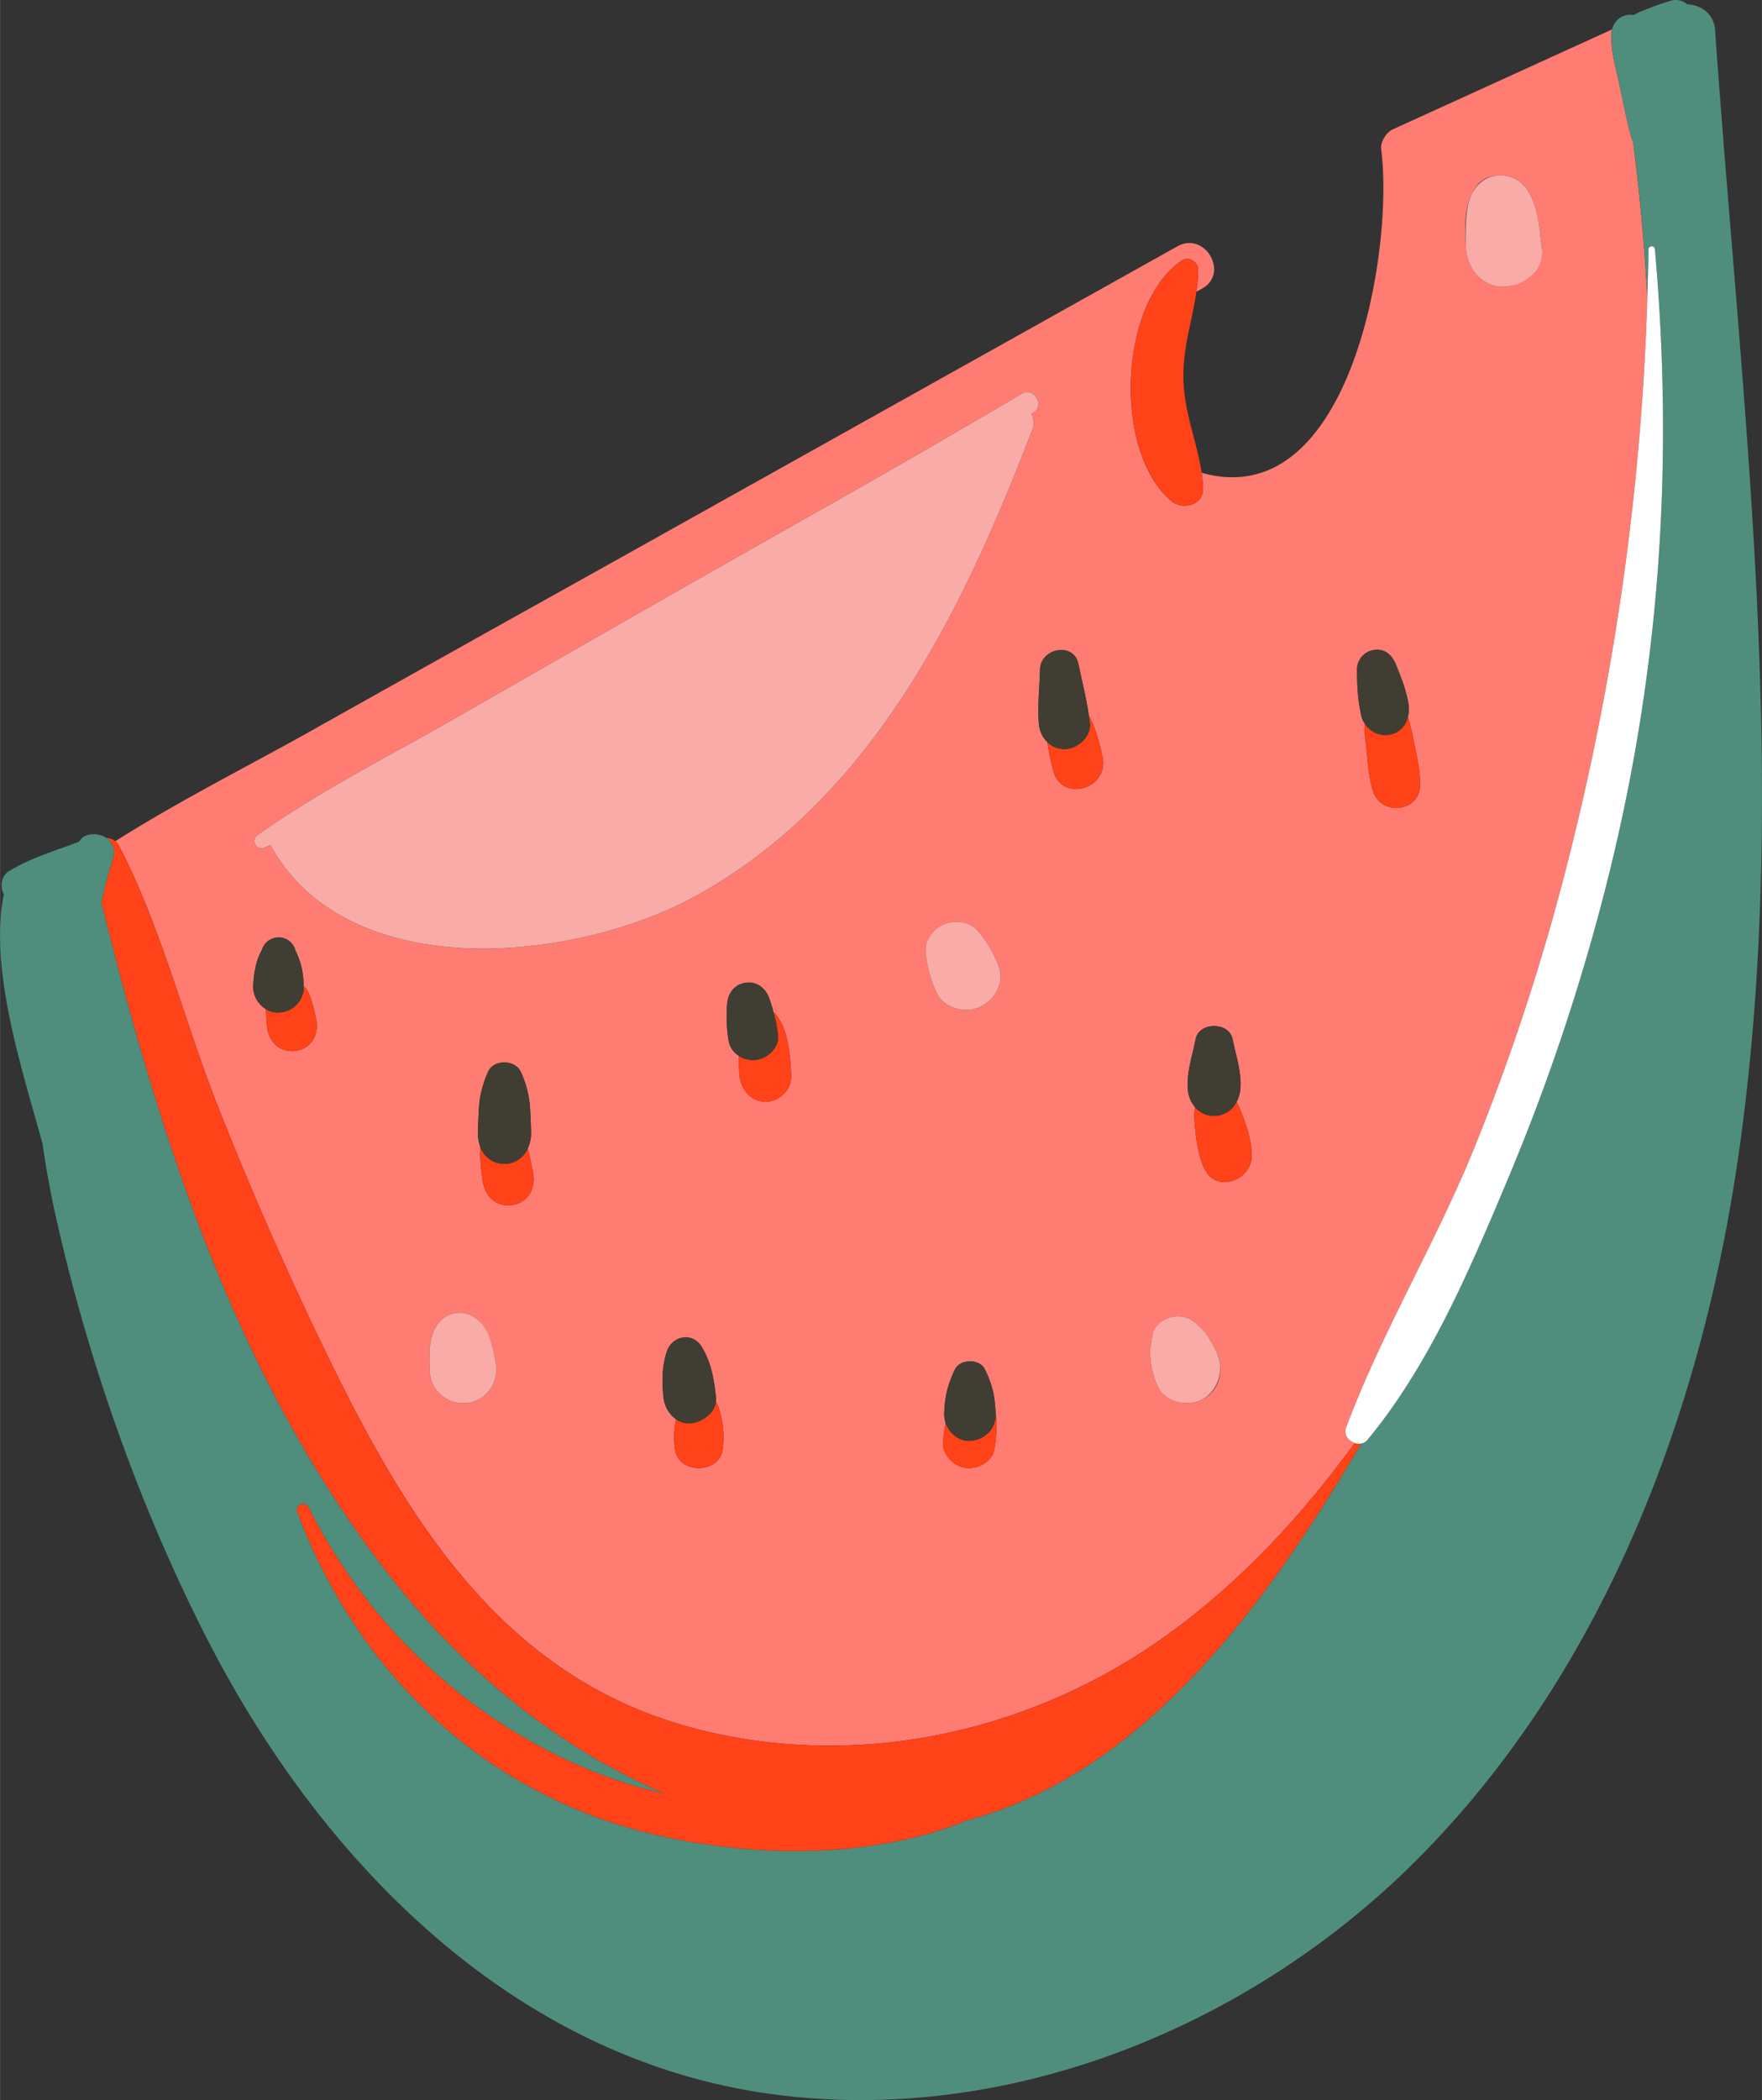 <svg xmlns="http://www.w3.org/2000/svg" width="751.9" height="896" viewBox="-0.028 -0.028 751.933 896.089" style=""><rect x="-0.028" y="-0.028" width="751.933" height="896.089" fill="#333333" stroke="none"/><g><title>summer95_229397710</title><g data-name="Layer 2"><path d="M50.6 360.6c18.1 34.7 27.8 74.5 42.1 110.8q22.8 57.9 50.3 113.7c33.7 68.1 74.4 131.1 152 152 68.7 18.5 142.4 3 200.2-37.5 32.4-22.7 59.7-52 82.9-83.9-2.7-1-4.8-3.6-3.7-6.5 15.2-40.8 38.2-78.7 54.6-119.1a934.8 934.8 0 0 0 39.5-120.3A1112.5 1112.5 0 0 0 703 127.2q-1.8-33.4-6.1-66.7l-.6-1.5c-2.2-7.6-3.6-15.5-5.3-23.3s-3.8-14.6-3.3-22.1c0-.4.3-.7.3-1.1l-93.7 42.7c-2.8 1.3-5.3 5.4-4.9 8.5 5.6 42.6-13 156-76.6 138 .3 2.1.5 4.2.6 6.4.4 7.4-8.7 9.8-13.6 5.6-24.8-20.9-22.5-84.2 4.5-102.6 3-2 7 .7 7 4a59.6 59.6 0 0 1-.8 9.4l2.5-1.4c11.7-6.5 1.2-24.6-10.6-18L256.3 242.7q-60.3 33.6-120.5 67.4c-28.3 16-58.7 31.1-86.6 48.8a7.9 7.9 0 0 1 1.4 1.7zm393.2-75c.3-9.2 14.5-11.8 16.4-2.3 1.5 7.3 3.4 14.5 4.4 21.9 3 5.5 4.6 11.8 5.9 17.9 2.8 13.6-17.4 19.4-21 5.8a121.8 121.8 0 0 1-2.6-12.3 12.4 12.4 0 0 1-3.6-7.9c-.6-7.7.3-15.4.5-23.1zm157 20.1a84.5 84.5 0 0 1 2.2 9c1.3 6.6 3 13.3 3 20.1 0 11.8-16.6 13.5-20.1 2.7-2-6.5-2.3-13.4-3-20.1a54 54 0 0 1-.6-8.9 6.8 6.8 0 0 1-1.2-2.4c-1.7-6.9-2-13.6-2-20.6a8.4 8.4 0 0 1 7.3-8.2c4.4-.7 7.6 2.1 9.2 6 2.3 5.7 4.5 11.1 5.5 17.3a12.5 12.5 0 0 1-.3 5.1zM420.4 584.5a47.6 47.6 0 0 1 3.3 8.9 49.4 49.4 0 0 1 1.1 8.6 52.2 52.2 0 0 1-.5 16.3c-.8 5.5-7.2 8.6-12.2 8s-10-5.5-9.7-11c.2-2.6.6-5.4 1.1-8.2a12.8 12.8 0 0 1-.6-3.3 51 51 0 0 1 1.2-10.4 47.6 47.6 0 0 1 3.3-8.9c2.2-4.9 10.9-4.9 13 0zm-132.3 34.4a35 35 0 0 1 .4-13.3 13.3 13.3 0 0 1-5.4-9.5c-.7-6.7-.7-13.2 1.5-19.6s11-8.1 14.8-1.9 5.3 13.8 6.1 21.5a6 6 0 0 1 0 1.9 8 8 0 0 1 .8 1.6 39.5 39.5 0 0 1 2 19.3c-1.8 10-18.4 10-20.2 0zm-76.7-38.2c1.8 8.4-3.2 16.7-11.9 17.9a14.3 14.3 0 0 1-16.2-14.1c-.1-7.2-.7-15.8 4.9-21.2a11.3 11.3 0 0 1 13.5-1.7c6.7 4.1 8.1 12 9.7 19.1zm16.1-80.1c1.2 6.5-2.3 12.7-9.2 13.6s-11.6-4.2-12.4-10.7a101.1 101.1 0 0 1-1.1-14.5 17.4 17.4 0 0 1-.9-5.4s.2-8.7.6-12.8a45.1 45.1 0 0 1 3.8-13.6c2.4-5.3 11.5-5.1 13.9.1a44.7 44.7 0 0 1 3.8 13.4c.4 4.1.6 12.9.6 12.9a15.1 15.1 0 0 1-1.4 6.4c.9 3.5 1.6 7.1 2.3 10.6zm87.8-50.1a9.5 9.5 0 0 1-4.3-5.9 63.5 63.5 0 0 1-.7-16.3c.3-4.6 3.2-8.4 7.9-9s8.4 2.2 10 6.5a57.6 57.6 0 0 1 1.8 5.9c6.5 6.3 7.3 19.1 7.6 27.4.2 6-5.2 11-11 11s-10.4-5.1-11-11a62.4 62.4 0 0 1-.3-8.6zm79.7-44.4c-.5-5 3.6-9.9 7.9-11.8s10.8-1.2 14.2 2.7a47.8 47.8 0 0 1 9.2 15.7c2.5 6.8-2.2 14.5-8.4 17.1s-14.9.5-18.1-6a49 49 0 0 1-4.8-17.7zm45.8-229.9l-.7.4a7.7 7.7 0 0 1 .3 7c-29.6 77.2-68.5 157.8-144.3 199.1-50.4 27.5-147.6 38.2-180.8-22.2l-2.5 1.2a3.1 3.1 0 0 1-3.1-5.3c26.1-18.6 55.7-33.5 83.5-49.4l79.3-45.4C327 230.4 382 200 435.9 168c5.4-3.2 10.2 5.2 4.9 8.2zM113.9 437.9c-.2-2.4-.4-4.9-.4-7.3a11.3 11.3 0 0 1-5.5-9.3c.1-5 1-11 3.5-15.6l.3-.6a7.4 7.4 0 0 1 14.1 0 1.4 1.4 0 0 0 .2.6 32.5 32.5 0 0 1 3.4 14.9 12 12 0 0 1 2.6 4 64 64 0 0 1 2.8 10.4c1.4 6.4-2.3 12.5-8.9 13.4s-11.6-4.1-12.1-10.5zM512 597.6c-6.1 2.6-14.8.6-17.9-5.9a35.5 35.5 0 0 1-3.2-12.5c-.4-3.2.4-6.1.8-9.3s4.5-7 7.9-7.9a11.2 11.2 0 0 1 11 2.9l.6.6a7 7 0 0 1 2 1.8 20.4 20.4 0 0 1 3.2 4.5 29.7 29.7 0 0 1 4 8.9c1.4 7.1-1.5 14-8.4 16.9zm2.2-98.5c-3.1-6.2-3.8-13.2-4.4-20a30.8 30.8 0 0 1 .1-6.8 12.9 12.9 0 0 1-3-7.4c-.6-7.5 1.9-14.3 3.3-21.5s14.2-7.8 15.8 0 3.9 14 3.3 21.5a15 15 0 0 1-1.6 5.2l1.1 2.3c2.7 6.5 5.6 14.2 5.3 21.3-.4 9.9-14.9 15.3-19.9 5.4zm127.6-376.8c-9 .4-15.8-7.7-16.2-16.2-.3-6.9-.9-15 1.7-21.5s5.5-8.9 11.2-9.7a13.8 13.8 0 0 1 13.5 6.4c4.4 7.3 5 16.6 6 24.8s-8.3 15.9-16.2 16.2z" fill="#ff7c72"></path><path d="M504.3 111.1c-27 18.4-29.3 81.7-4.5 102.6 4.9 4.2 14 1.8 13.6-5.6-.1-2.2-.3-4.3-.6-6.4-2.1-13.5-7.6-26.2-7.8-40.3s3.9-24.7 5.5-36.9a59.6 59.6 0 0 0 .8-9.4c0-3.3-4-6-7-4z" fill="#ff4217"></path><path d="M126 448.4c6.6-.9 10.3-7 8.9-13.4a64 64 0 0 0-2.8-10.4 12 12 0 0 0-2.6-4c0 .3.1.5.1.7a10.9 10.9 0 0 1-10.8 10.7 9 9 0 0 1-5.3-1.4c0 2.4.2 4.9.4 7.3.5 6.4 5.4 11.4 12.1 10.5z" fill="#ff4217"></path><path d="M204.8 489a101.1 101.1 0 0 0 1.1 14.5c.8 6.5 5.3 11.7 12.4 10.7s10.4-7.1 9.2-13.6c-.7-3.5-1.4-7.1-2.3-10.6a10.9 10.9 0 0 1-20.4-1z" fill="#ff4217"></path><path d="M326.6 470.1c5.8 0 11.2-5 11-11-.3-8.3-1.1-21.1-7.6-27.4a56.4 56.4 0 0 1 2 10.1c.5 5.2-4.4 9.8-9.3 10.4a10.9 10.9 0 0 1-7.4-1.7 62.4 62.4 0 0 0 .3 8.6c.6 5.9 4.6 11 11 11z" fill="#ff4217"></path><path d="M308.3 618.9a39.5 39.5 0 0 0-2-19.3 8 8 0 0 0-.8-1.6c-.6 5.2-6.2 9-11.2 9.3a9.5 9.5 0 0 1-5.8-1.7 35 35 0 0 0-.4 13.3c1.8 10 18.4 10 20.2 0z" fill="#ff4217"></path><path d="M454.2 319.6a10.3 10.3 0 0 1-7.3-3 121.8 121.8 0 0 0 2.6 12.3c3.6 13.6 23.8 7.8 21-5.8-1.3-6.1-2.9-12.4-5.9-17.9.2 1.2.4 2.3.5 3.5.5 5.9-5.5 10.9-10.9 10.9z" fill="#ff4217"></path><path d="M413.9 614.8c-4.8.2-8.9-3.4-10.4-7.7-.5 2.8-.9 5.6-1.1 8.2-.3 5.5 4.5 10.3 9.7 11s11.4-2.5 12.2-8a52.2 52.2 0 0 0 .5-16.3c0 .6.1 1.2.1 1.8 0 6.1-5 10.7-11 11z" fill="#ff4217"></path><path d="M534.1 493.7c.3-7.1-2.6-14.8-5.3-21.3l-1.1-2.3a10.8 10.8 0 0 1-9.6 6 10.5 10.5 0 0 1-8.2-3.8 30.8 30.8 0 0 0-.1 6.8c.6 6.8 1.3 13.8 4.4 20 5 9.9 19.5 4.5 19.9-5.4z" fill="#ff4217"></path><path d="M593.8 313.3a10.4 10.4 0 0 1-11.5-4.8 54 54 0 0 0 .6 8.9c.7 6.7 1 13.6 3 20.1 3.5 10.8 20.1 9.1 20.1-2.7 0-6.8-1.7-13.5-3-20.1a84.5 84.5 0 0 0-2.2-9 9.7 9.7 0 0 1-7 7.6z" fill="#ff4217"></path><path d="M48.3 365.9c-2 6.4-3.7 12.7-5.1 19.1 25.4 102.4 58.4 205.6 124.7 289.5 30.2 38.2 70.3 71.4 115.4 90.7a193.5 193.5 0 0 1-22.2-6.4c-56-19.9-103.1-62.8-129.5-115.9-1.3-2.6-5.9-.8-4.9 2.1 22.3 59.4 65.7 106.7 125.6 129.6 44.4 16.9 110.9 22.5 160.2 2.2 75.9-20.1 128.8-93.4 168.4-160.9a5.4 5.4 0 0 1-2.8-.2c-23.2 31.9-50.5 61.2-82.9 83.9-57.8 40.5-131.5 56-200.2 37.5-77.6-20.9-118.3-83.9-152-152q-27.4-55.8-50.3-113.7c-14.3-36.3-24-76.1-42.1-110.8a7.9 7.9 0 0 0-1.4-1.7 6.9 6.9 0 0 0-3.9-1.4c2.5 1.9 4.1 4.9 3 8.4z" fill="#ff4217"></path><path d="M226 470.7a44.7 44.7 0 0 0-3.8-13.4c-2.4-5.2-11.5-5.4-13.9-.1a45.1 45.1 0 0 0-3.8 13.6c-.4 4.1-.6 12.8-.6 12.8a17.4 17.4 0 0 0 .9 5.4 10.9 10.9 0 0 0 20.4 1 15.1 15.1 0 0 0 1.4-6.4s-.2-8.8-.6-12.9z" fill="#403d33"></path><path d="M305.5 598a6 6 0 0 0 0-1.9c-.8-7.7-2-14.9-6.1-21.5s-12.6-4.6-14.8 1.9-2.2 12.9-1.5 19.6a13.3 13.3 0 0 0 5.4 9.5 9.5 9.5 0 0 0 5.8 1.7c5-.3 10.6-4.1 11.2-9.3z" fill="#403d33"></path><path d="M332 441.8a56.4 56.4 0 0 0-2-10.1 57.6 57.6 0 0 0-1.8-5.9c-1.6-4.3-5.3-7.2-10-6.5s-7.6 4.4-7.9 9a63.5 63.5 0 0 0 .7 16.3 9.5 9.5 0 0 0 4.3 5.9 10.9 10.9 0 0 0 7.4 1.7c4.9-.6 9.8-5.2 9.3-10.4z" fill="#403d33"></path><path d="M407.4 584.5a47.6 47.6 0 0 0-3.3 8.9 51 51 0 0 0-1.2 10.4 12.8 12.8 0 0 0 .6 3.3c1.5 4.3 5.6 7.9 10.4 7.7s11-4.9 11-11c0-.6-.1-1.2-.1-1.8a49.4 49.4 0 0 0-1.1-8.6 47.6 47.6 0 0 0-3.3-8.9c-2.1-4.9-10.8-4.9-13 0z" fill="#403d33"></path><path d="M446.9 316.6a10.3 10.3 0 0 0 7.3 3c5.4 0 11.4-5 10.9-10.9-.1-1.2-.3-2.3-.5-3.5-1-7.4-2.9-14.6-4.4-21.9-1.9-9.5-16.1-6.9-16.4 2.3-.2 7.7-1.1 15.4-.5 23.1a12.4 12.4 0 0 0 3.6 7.9z" fill="#403d33"></path><path d="M518.1 476.1a10.8 10.8 0 0 0 9.6-6 15 15 0 0 0 1.6-5.2c.6-7.5-1.9-14.3-3.3-21.5s-14.3-7.8-15.8 0-3.9 14-3.3 21.5a12.9 12.9 0 0 0 3 7.4 10.5 10.5 0 0 0 8.2 3.8z" fill="#403d33"></path><path d="M129.6 421.3c0-.2-.1-.4-.1-.7a32.5 32.5 0 0 0-3.4-14.9 1.4 1.4 0 0 1-.2-.6 7.4 7.4 0 0 0-14.1 0l-.3.6c-2.5 4.6-3.4 10.6-3.5 15.6a11.3 11.3 0 0 0 5.5 9.3 9 9 0 0 0 5.3 1.4 10.9 10.9 0 0 0 10.8-10.7z" fill="#403d33"></path><path d="M586.4 277.3a8.4 8.4 0 0 0-7.3 8.2c0 7 .3 13.7 2 20.6a6.8 6.8 0 0 0 1.2 2.4 10.4 10.4 0 0 0 11.5 4.8 9.7 9.7 0 0 0 7-7.6 12.5 12.5 0 0 0 .3-5.1c-1-6.2-3.2-11.6-5.5-17.3-1.6-3.9-4.8-6.7-9.2-6z" fill="#403d33"></path><path d="M731.9 12.8c-.5-7.2-6.3-10.8-11.9-11a7.5 7.5 0 0 0-7.1-1.5A99 99 0 0 0 702.5 4a37 37 0 0 0-5.4 2.4 7.8 7.8 0 0 0-9.1 6.1c0 .4-.3.7-.3 1.1-.5 7.5 1.8 14.9 3.3 22.1s3.1 15.7 5.3 23.3l.6 1.5q4.4 33.3 6.1 66.7c.2-7.1.4-14.1.5-21.1a1.4 1.4 0 0 1 2.7 0c8.1 91.3 2.3 179.3-20 268.6a885.1 885.1 0 0 1-43.3 129.7c-15.8 37.6-33.2 78.5-59.4 110a4.1 4.1 0 0 1-2.6 1.5c-39.6 67.5-92.5 140.8-168.4 160.9-49.3 20.3-115.8 14.7-160.2-2.2C192.4 751.7 149 704.4 126.7 645c-1-2.9 3.6-4.7 4.9-2.1 26.4 53.1 73.5 96 129.5 115.9a193.5 193.5 0 0 0 22.2 6.4c-45.1-19.3-85.2-52.5-115.4-90.7C101.6 590.6 68.6 487.4 43.2 385c1.4-6.4 3.1-12.7 5.1-19.1 1.1-3.5-.5-6.5-3-8.4s-9-2.8-11.6 1.6c-10 3.9-21.1 7-30.2 12.8-3.1 2-3.6 6.7-1.9 9.6-6.5 32 8 75.4 16.5 106.5 1.7 11.8 3.9 23.6 6.6 35.2 13.9 60.4 35.4 120.8 63.6 176 48 93.9 129 177.5 237.4 193.8 104 15.5 211.2-29.2 283.1-103.7 78.3-81 118.7-191.5 133.8-301.4 21.6-156.9.3-318.1-10.7-475.1z" fill="#4f8e7c"></path><path d="M629 490.1c-16.4 40.4-39.4 78.3-54.6 119.1-1.1 2.9 1 5.5 3.7 6.5a5.4 5.4 0 0 0 2.8.2 4.1 4.1 0 0 0 2.6-1.5c26.2-31.5 43.6-72.4 59.4-110a885.1 885.1 0 0 0 43.3-129.7c22.3-89.3 28.1-177.3 20-268.6a1.4 1.4 0 0 0-2.7 0c-.1 7-.3 14-.5 21.1a1112.5 1112.5 0 0 1-34.5 242.6A934.8 934.8 0 0 1 629 490.1z" fill="#fff"></path><path d="M435.9 168C382 200 327 230.4 272.5 261.6L193.2 307c-27.8 15.9-57.4 30.8-83.5 49.4a3.1 3.1 0 0 0 3.1 5.3l2.5-1.2c33.2 60.4 130.4 49.7 180.8 22.2 75.8-41.3 114.7-121.9 144.3-199.1a7.7 7.7 0 0 0-.3-7l.7-.4c5.3-3 .5-11.4-4.9-8.2z" fill="#f9aba7"></path><path d="M638.5 74.9c-5.7.8-9.2 4.5-11.2 9.7s-2 14.6-1.7 21.5c.4 8.5 7.2 16.6 16.2 16.2s17.3-7.2 16.2-16.2-1.6-17.5-6-24.8a13.8 13.8 0 0 0-13.5-6.4z" fill="#f9aba7"></path><path d="M201.7 561.6a11.3 11.3 0 0 0-13.5 1.7c-5.6 5.4-5 14-4.9 21.2a14.3 14.3 0 0 0 16.2 14.1c8.7-1.2 13.7-9.5 11.9-17.9s-3-15-9.7-19.1z" fill="#f9aba7"></path><path d="M417.9 429.8c6.2-2.6 10.9-10.3 8.4-17.1a47.8 47.8 0 0 0-9.2-15.7c-3.4-3.9-9.7-4.6-14.2-2.7s-8.4 6.8-7.9 11.8a49 49 0 0 0 4.8 17.7c3.2 6.5 11.9 8.6 18.1 6z" fill="#f9aba7"></path><path d="M516.4 571.8a20.4 20.4 0 0 0-3.2-4.5 7 7 0 0 0-2-1.8l-.6-.6a11.2 11.2 0 0 0-11-2.9c-3.4.9-7.4 4.1-7.9 7.9s-1.2 6.1-.8 9.3a35.5 35.5 0 0 0 3.2 12.5c3.1 6.5 11.8 8.5 17.9 5.9s9.8-9.8 8.4-16.9a29.7 29.7 0 0 0-4-8.9z" fill="#f9aba7"></path></g></g></svg>